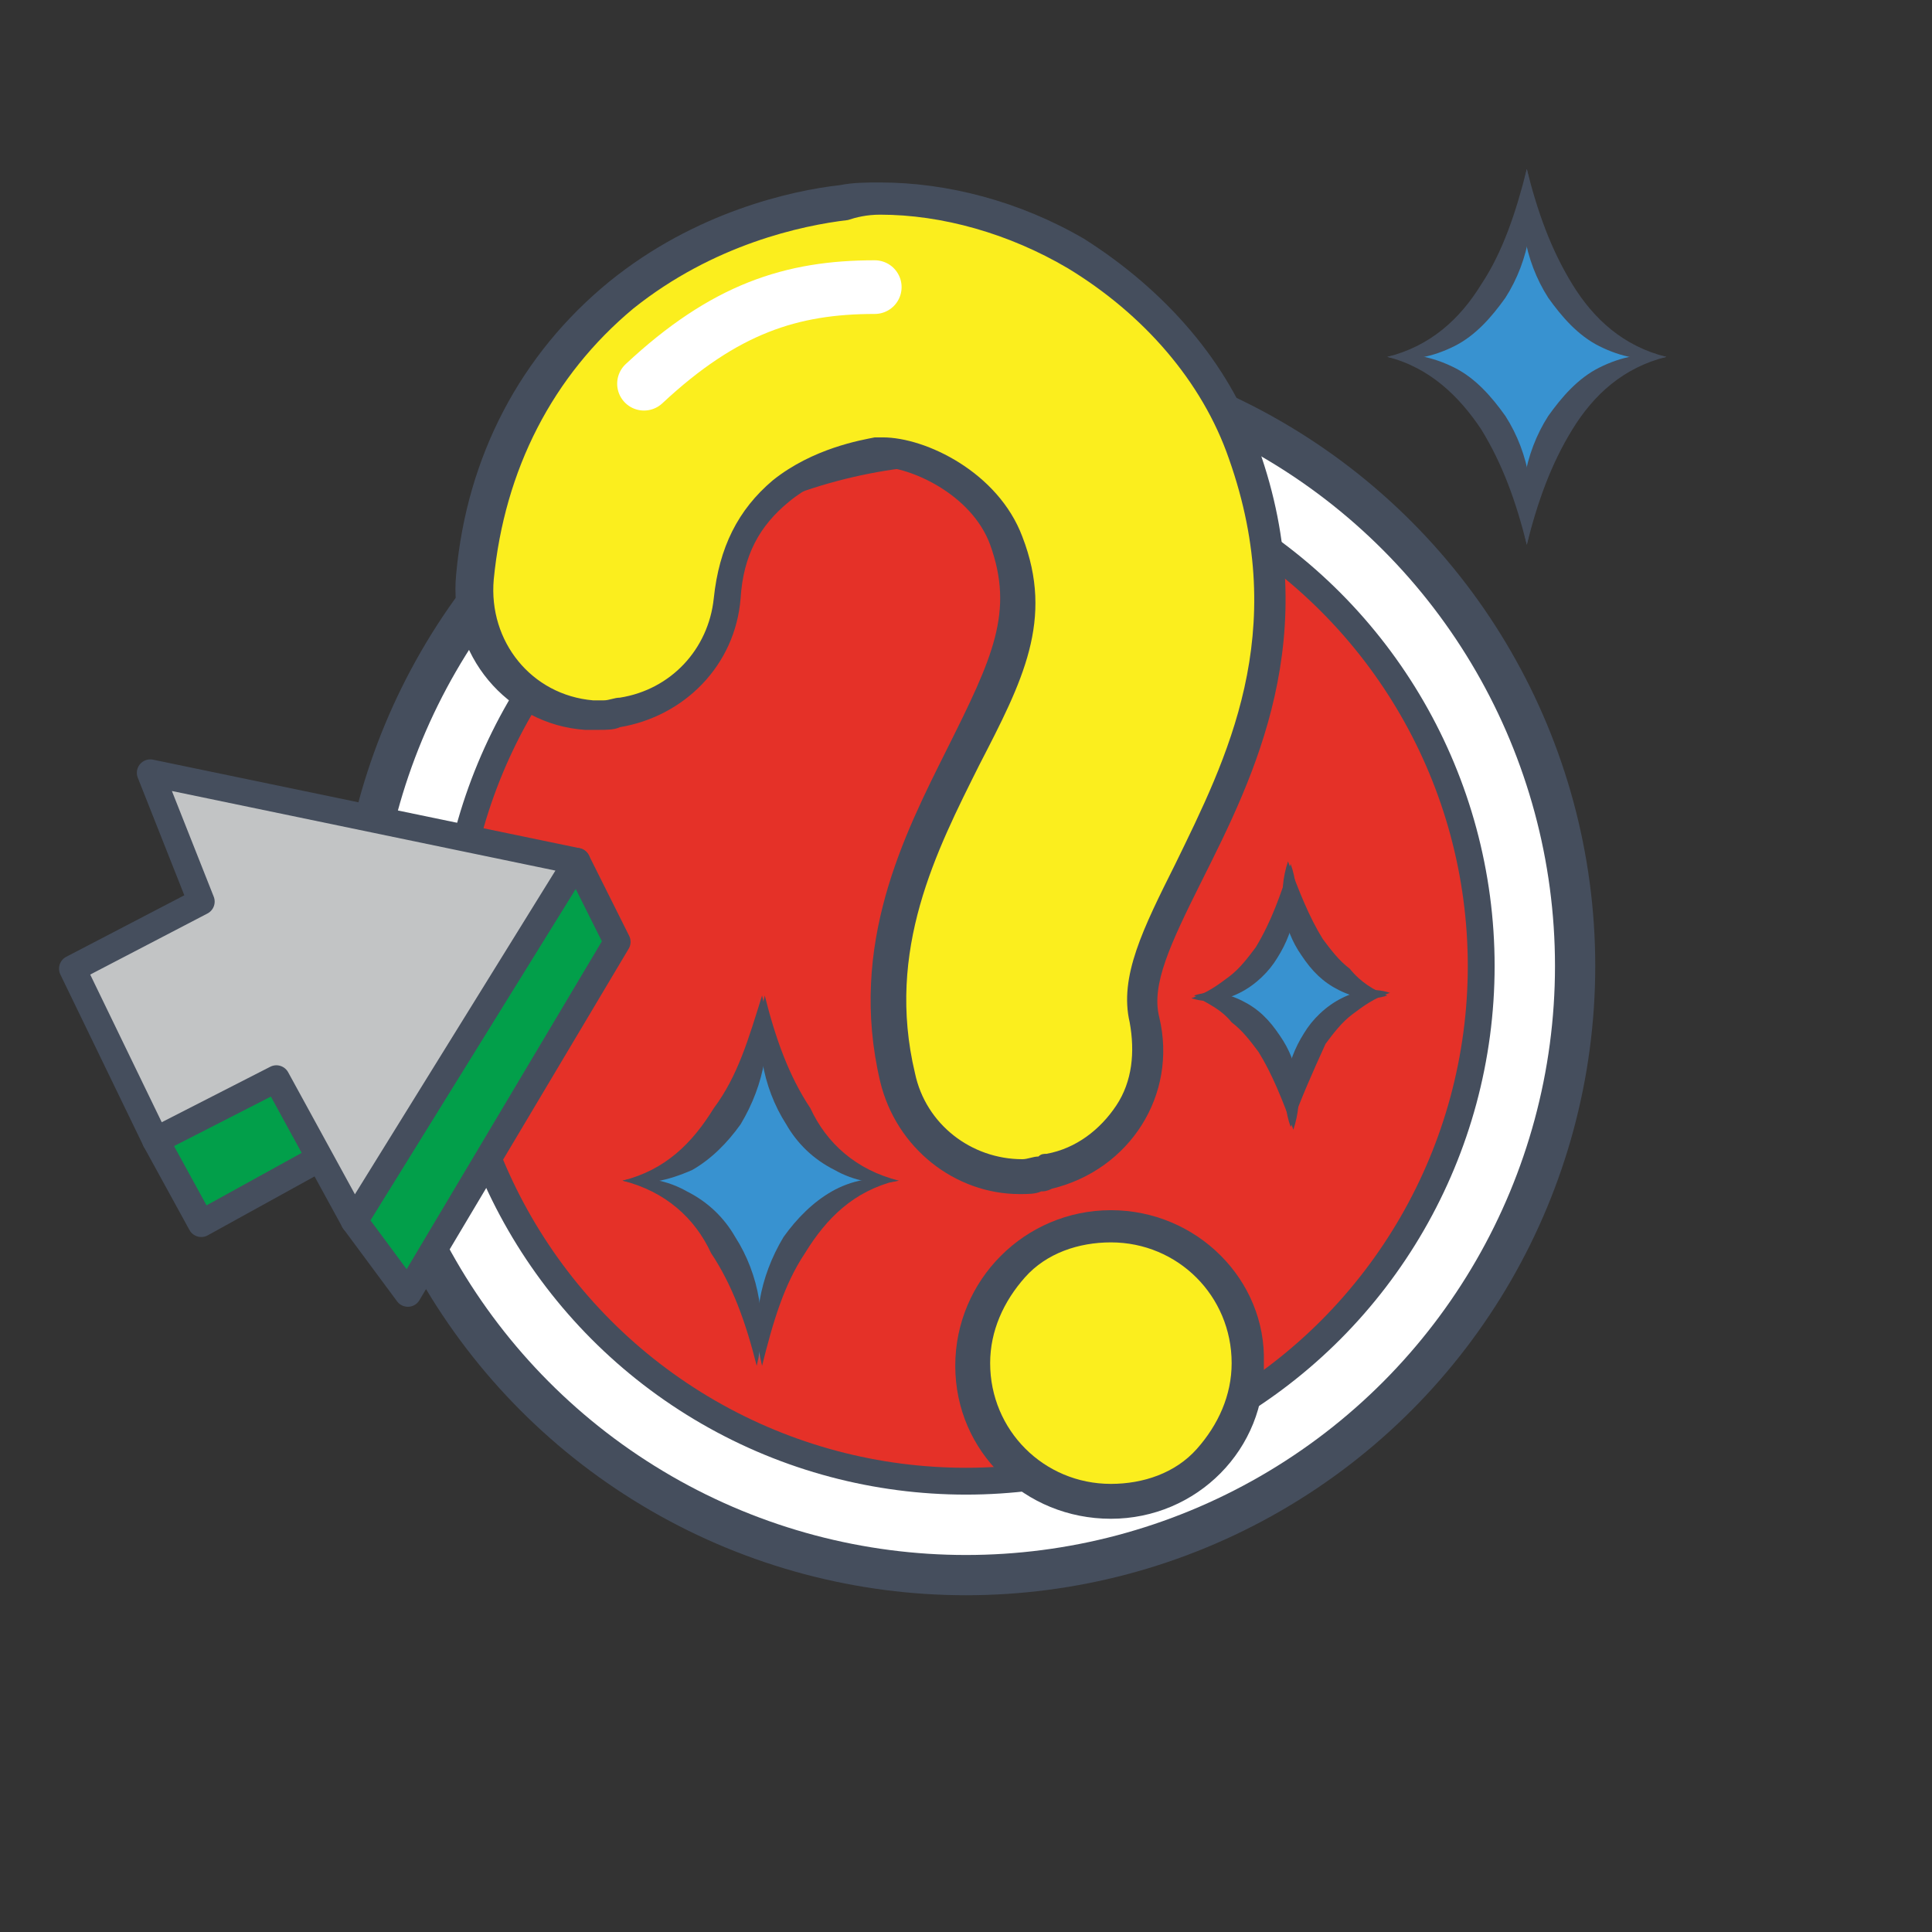 <?xml version="1.0" encoding="utf-8"?>
<!-- Generator: Adobe Illustrator 21.1.0, SVG Export Plug-In . SVG Version: 6.00 Build 0)  -->
<svg version="1.1" xmlns="http://www.w3.org/2000/svg" xmlns:xlink="http://www.w3.org/1999/xlink" x="0px" y="0px"
	 viewBox="0 0 72 72" style="enable-background:new 0 0 72 72;" xml:space="preserve">
<rect x="0" y="0" width="72" height="72" fill="#333333" stroke="none"/>
<style type="text/css">
	.st0{display:none;}
	.st1{fill:#FFFFFF;stroke:#454E5D;stroke-width:1.5;stroke-linecap:round;stroke-linejoin:round;stroke-miterlimit:10;}
	.st2{fill:#3892D0;stroke:#454E5D;stroke-miterlimit:10;}
	.st3{fill:#EA1587;stroke:#454E5D;stroke-linecap:round;stroke-linejoin:round;stroke-miterlimit:10;}
	.st4{fill:#FBEE1E;stroke:#454E5D;stroke-linecap:round;stroke-linejoin:round;stroke-miterlimit:10;}
	.st5{fill:#FBEE1E;stroke:#454E5D;stroke-width:1.25;stroke-linecap:round;stroke-linejoin:round;stroke-miterlimit:10;}
	.st6{fill:#029F4A;stroke:#454E5D;stroke-width:0.5;stroke-linecap:round;stroke-linejoin:round;stroke-miterlimit:10;}
	.st7{fill:#FFFFFF;}
	.st8{fill:#E53128;stroke:#454E5D;stroke-linecap:round;stroke-linejoin:round;stroke-miterlimit:10;}
	.st9{fill:#3892D0;}
	.st10{fill:#454E5D;}
	.st11{fill:#029F4A;stroke:#454E5D;stroke-linecap:round;stroke-linejoin:round;stroke-miterlimit:10;}
	.st12{fill:#C2C4C5;stroke:#454E5D;stroke-linecap:round;stroke-linejoin:round;stroke-miterlimit:10;}
	.st13{fill:#FBEE1E;}
	.st14{fill:none;stroke:#FFFFFF;stroke-width:2;stroke-linecap:round;stroke-linejoin:round;stroke-miterlimit:10;}
	.st15{fill:#939598;stroke:#454E5D;stroke-linecap:round;stroke-linejoin:round;stroke-miterlimit:10;}
	.st16{fill:#3892D0;stroke:#454E5D;stroke-width:0.75;stroke-miterlimit:10;}
	.st17{fill:#D1D3D4;stroke:#454E5D;stroke-width:0.75;stroke-linecap:round;stroke-linejoin:round;stroke-miterlimit:10;}
	.st18{fill:#FFFFFF;stroke:#454E5D;stroke-width:0.5;stroke-linecap:round;stroke-linejoin:round;stroke-miterlimit:10;}
	.st19{fill:#58595B;}
	.st20{fill:#3892D0;stroke:#454E5D;stroke-linecap:round;stroke-linejoin:round;stroke-miterlimit:10;}
	.st21{fill:#029F4A;stroke:#454E5D;stroke-miterlimit:10;}
	.st22{fill:#6D6E71;stroke:#454E5D;stroke-linecap:round;stroke-linejoin:round;stroke-miterlimit:10;}
	.st23{fill:#FFFFFF;stroke:#454E5D;stroke-width:0.75;stroke-linecap:round;stroke-linejoin:round;stroke-miterlimit:10;}
</style>
<g id="Reference" class="st0">
</g>
<g id="Artwork">
	<g>
		<g>
			<circle class="st1" cx="36" cy="36" r="22.7"/>
			<circle class="st8" cx="36" cy="36" r="19.2"/>
		</g>
		<g>
			<path class="st9" d="M44.5,37.1c2,0,3.6,2.2,3.6,4.9c0-2.7,1.6-4.9,3.6-4.9c-2,0-3.6-2.2-3.6-4.9C48.1,34.9,46.5,37.1,44.5,37.1z
				"/>
			<g>
				<path class="st10" d="M44.5,37.1c0.6-0.2,1.2-0.1,1.8,0.2c0.6,0.3,1,0.7,1.4,1.3c0.7,1,0.9,2.3,0.5,3.5
					c-0.4-1.1-0.8-2.1-1.3-2.9c-0.3-0.4-0.6-0.8-1-1.1C45.5,37.6,45,37.4,44.5,37.1z"/>
			</g>
			<g>
				<path class="st10" d="M51.7,37.1c-0.6,0.2-1.2,0.1-1.8-0.2c-0.6-0.3-1-0.7-1.4-1.3c-0.7-1-0.9-2.3-0.5-3.5
					c0.4,1.1,0.8,2.1,1.3,2.9c0.3,0.4,0.6,0.8,1,1.1C50.7,36.6,51.2,36.9,51.7,37.1z"/>
			</g>
			<g>
				<path class="st10" d="M48.1,32.2c0.4,1.1,0.2,2.4-0.5,3.5c-0.3,0.5-0.8,1-1.4,1.3c-0.6,0.3-1.2,0.4-1.8,0.2
					c0.6-0.2,1-0.5,1.4-0.8c0.4-0.3,0.7-0.7,1-1.1C47.4,34.3,47.7,33.4,48.1,32.2z"/>
			</g>
			<g>
				<path class="st10" d="M48.1,42c-0.4-1.1-0.2-2.4,0.5-3.5c0.3-0.5,0.8-1,1.4-1.3c0.6-0.3,1.2-0.4,1.8-0.2c-0.6,0.2-1,0.5-1.4,0.8
					c-0.4,0.3-0.7,0.7-1,1.1C48.9,40,48.5,40.9,48.1,42z"/>
			</g>
		</g>
		<g>
			<path class="st9" d="M23.2,44c2.8,0,5.1,3.1,5.1,6.9c0-3.8,2.3-6.9,5.1-6.9c-2.8,0-5.1-3.1-5.1-6.9C28.4,40.9,26.1,44,23.2,44z"
				/>
			<g>
				<path class="st10" d="M23.2,44c0.8-0.2,1.7,0,2.4,0.4c0.8,0.4,1.4,1,1.8,1.7c0.9,1.4,1.2,3.2,0.8,4.8c-0.4-1.6-0.9-3-1.7-4.2
					C25.9,45.4,24.8,44.4,23.2,44z"/>
			</g>
			<g>
				<path class="st10" d="M33.5,44c-0.8,0.2-1.7,0-2.4-0.4c-0.8-0.4-1.4-1-1.8-1.7c-0.9-1.4-1.2-3.2-0.8-4.8c0.4,1.6,0.9,3,1.7,4.2
					C30.8,42.6,31.9,43.6,33.5,44z"/>
			</g>
			<g>
				<path class="st10" d="M28.4,37.1c0.4,1.6,0.1,3.3-0.8,4.8c-0.5,0.7-1.1,1.3-1.8,1.7C24.9,44,24,44.2,23.2,44
					c1.6-0.4,2.6-1.4,3.4-2.7C27.5,40.1,27.9,38.7,28.4,37.1z"/>
			</g>
			<g>
				<path class="st10" d="M28.4,50.9c-0.4-1.6-0.1-3.3,0.8-4.8c0.5-0.7,1.1-1.3,1.8-1.7c0.7-0.4,1.6-0.6,2.4-0.4
					c-1.6,0.4-2.6,1.4-3.4,2.7C29.2,47.9,28.8,49.3,28.4,50.9z"/>
			</g>
		</g>
		<g>
			<path class="st11" d="M9.2,37.3l4.1,5.1l-5.8,3.2l-1.7-3.1L9.2,37.3z M13.2,45.5l2,2.7L23,35.1l-1.5-3L13.2,45.5z"/>
			<polygon class="st12" points="5.8,42.5 2.7,36.1 7.5,33.6 5.6,28.8 21.5,32.1 13.2,45.5 10.3,40.2 			"/>
		</g>
		<g>
			<g>
				<path class="st13" d="M41.4,56c-2.8,0-5.1-2.3-5.1-5.1c0-1.4,0.5-2.7,1.5-3.7s2.3-1.5,3.6-1.5c2.9,0,5.2,2.3,5.2,5.1
					C46.6,53.7,44.3,56,41.4,56L41.4,56z"/>
				<path class="st10" d="M41.4,45.1v1.2c2.5,0,4.5,2,4.5,4.5c0,1.2-0.5,2.3-1.3,3.2c-0.8,0.9-2,1.3-3.2,1.3c-2.5,0-4.5-2-4.5-4.5
					c0-1.2,0.5-2.3,1.3-3.2c0.8-0.9,2-1.3,3.2-1.3L41.4,45.1 M41.4,45.1C41.4,45.1,41.4,45.1,41.4,45.1c-3.2,0-5.8,2.6-5.8,5.8
					c0,3.2,2.6,5.7,5.8,5.7c0,0,0,0,0,0c3.2,0,5.8-2.6,5.7-5.8C47.2,47.7,44.6,45.1,41.4,45.1L41.4,45.1z"/>
			</g>
			<g>
				<g>
					<path class="st13" d="M38,43.9c-2.2,0-4.1-1.5-4.6-3.7c-1.1-4.9,0.9-8.8,2.5-11.9c1.7-3.4,2.6-5.3,1.6-8.1
						c-0.8-2.1-3.2-3.3-4.7-3.3c-0.1,0-0.2,0-0.3,0C32,17,30.4,17.2,29,18.4c-1.2,1-1.8,2.2-2,4c-0.2,2.2-1.8,3.9-4,4.2
						c-0.2,0-0.5,0.1-0.7,0.1c-0.1,0-0.3,0-0.4,0c-2.6-0.2-4.5-2.6-4.3-5.2C18,17.2,19.8,13.5,23,11c3.1-2.5,6.6-3.3,8.3-3.5
						c0.5-0.1,0.9-0.1,1.4-0.1c2.5,0,5,0.7,7.3,2.1c2.9,1.8,5.2,4.4,6.3,7.4c2.4,6.7-0.2,11.8-2.1,15.6c-1.3,2.6-2,4.1-1.7,5.5
						c0.3,1.2,0.1,2.5-0.6,3.6s-1.7,1.8-3,2.1c-0.1,0-0.2,0-0.3,0.1C38.4,43.8,38.2,43.9,38,43.9z"/>
					<path class="st10" d="M32.8,8c2.3,0,4.8,0.7,7,2c2.8,1.7,5,4.2,6,7.1c2.3,6.5-0.1,11.2-2,15.1c-1.2,2.4-2.1,4.2-1.7,5.9
						c0.2,1.1,0.1,2.2-0.5,3.1c-0.6,0.9-1.5,1.6-2.6,1.8c-0.1,0-0.2,0-0.3,0.1c-0.2,0-0.4,0.1-0.6,0.1c-1.9,0-3.6-1.3-4-3.2
						c-1.1-4.6,0.8-8.3,2.4-11.5c1.6-3.1,2.8-5.4,1.6-8.5c-0.9-2.4-3.6-3.7-5.2-3.7c-0.1,0-0.2,0-0.3,0c-0.5,0.1-2.3,0.4-3.8,1.6
						c-1.3,1.1-2,2.5-2.2,4.4c-0.2,1.9-1.6,3.4-3.5,3.7c-0.2,0-0.4,0.1-0.6,0.1c-0.1,0-0.3,0-0.4,0c-2.3-0.2-3.9-2.2-3.7-4.5
						c0.4-4.1,2.2-7.6,5.2-10.1c3-2.4,6.3-3.1,8-3.3C31.9,8.1,32.3,8,32.8,8 M32.8,6.8c-0.5,0-1,0-1.5,0.1c-1.8,0.2-5.4,1-8.6,3.6
						c-3.3,2.7-5.3,6.5-5.7,10.9c-0.3,3,1.9,5.6,4.8,5.8c0.2,0,0.3,0,0.5,0c0.3,0,0.6,0,0.8-0.1c2.4-0.4,4.3-2.3,4.5-4.8
						c0.1-1.6,0.7-2.7,1.8-3.6c1.2-1,2.8-1.3,3.2-1.3c0.1,0,0.1,0,0.2,0c1.1,0,3.4,1,4.1,2.9c0.9,2.5,0.1,4.2-1.6,7.6
						c-1.6,3.2-3.7,7.3-2.5,12.4c0.6,2.5,2.8,4.2,5.2,4.2c0.3,0,0.6,0,0.8-0.1c0.1,0,0.2,0,0.4-0.1c2.9-0.7,4.7-3.5,4-6.4
						c-0.3-1.2,0.4-2.7,1.6-5.1c1.9-3.8,4.6-9.1,2.1-16.1c-1.1-3.2-3.5-5.9-6.5-7.8C38,7.5,35.3,6.8,32.8,6.8L32.8,6.8z"/>
				</g>
			</g>
		</g>
		<g>
			<path class="st9" d="M51.7,13.3c2.9,0,5.2,3.1,5.2,7c0-3.9,2.3-7,5.2-7c-2.9,0-5.2-3.1-5.2-7C56.9,10.2,54.6,13.3,51.7,13.3z"/>
			<g>
				<path class="st10" d="M51.7,13.3c0.8-0.2,1.7,0,2.5,0.4c0.8,0.4,1.4,1.1,1.9,1.8c0.9,1.4,1.2,3.2,0.8,4.8
					c-0.4-1.6-0.9-3-1.7-4.3C54.4,14.8,53.3,13.7,51.7,13.3z"/>
			</g>
			<g>
				<path class="st10" d="M62.1,13.3c-0.8,0.2-1.7,0-2.5-0.4c-0.8-0.4-1.4-1.1-1.9-1.8c-0.9-1.4-1.2-3.2-0.8-4.8
					c0.4,1.6,0.9,3,1.7,4.3C59.4,11.9,60.5,12.9,62.1,13.3z"/>
			</g>
			<g>
				<path class="st10" d="M56.9,6.3c0.4,1.6,0.1,3.4-0.8,4.8c-0.5,0.7-1.1,1.4-1.9,1.8c-0.8,0.4-1.7,0.6-2.5,0.4
					c1.6-0.4,2.7-1.4,3.5-2.7C56,9.4,56.5,7.9,56.9,6.3z"/>
			</g>
			<g>
				<path class="st10" d="M56.9,20.3c-0.4-1.6-0.1-3.4,0.8-4.8c0.5-0.7,1.1-1.4,1.9-1.8c0.8-0.4,1.7-0.6,2.5-0.4
					c-1.6,0.4-2.7,1.4-3.5,2.7C57.8,17.3,57.3,18.7,56.9,20.3z"/>
			</g>
		</g>
		<path class="st14" d="M24,14.3c3-2.8,5.5-3.6,8.6-3.6"/>
	</g>
</g>
</svg>
